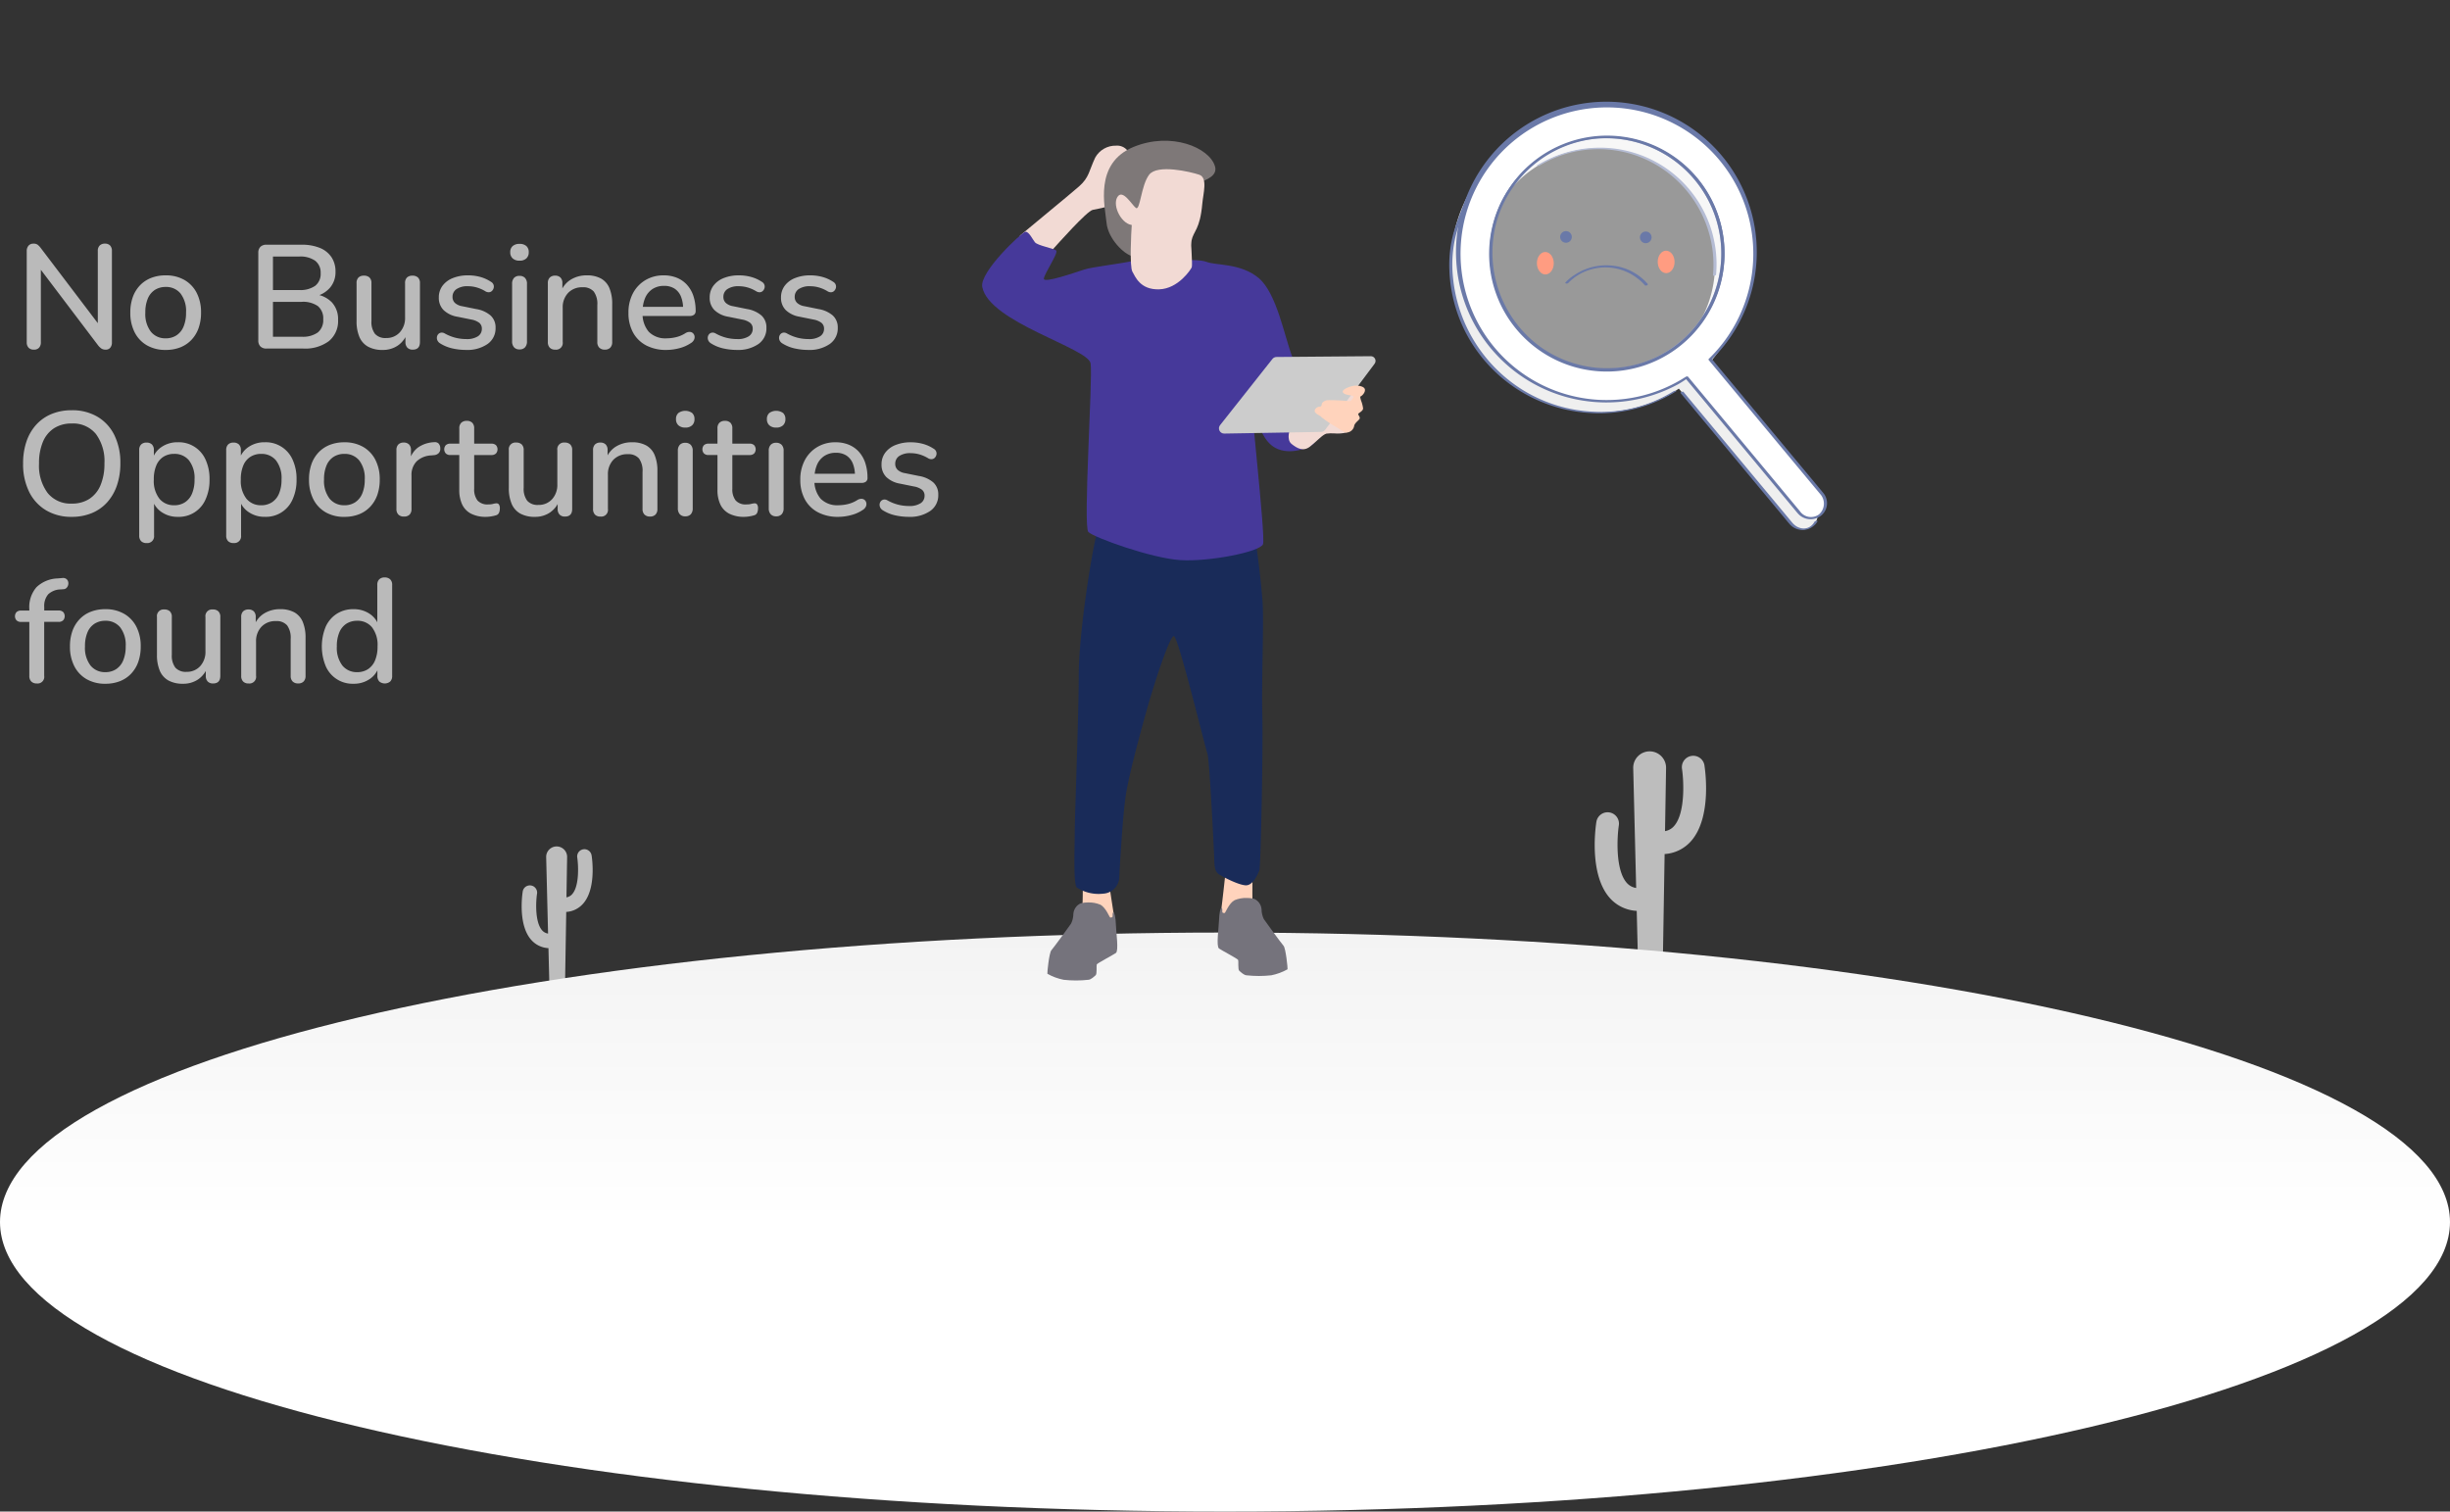 <svg xmlns="http://www.w3.org/2000/svg" xmlns:xlink="http://www.w3.org/1999/xlink" width="499.023" height="307.904" viewBox="0 0 499.023 307.904">
  <rect x="0" y="0" width="499.023" height="307.904" fill="#333333" stroke="none"/>
  <defs>
    <linearGradient id="linear-gradient" x1="0.5" y1="-0.574" x2="0.5" y2="0.5" gradientUnits="objectBoundingBox">
      <stop offset="0" stop-color="#e5e5e5"/>
      <stop offset="1" stop-color="#fff"/>
    </linearGradient>
    <clipPath id="clip-path">
      <rect id="Rectangle_17738" data-name="Rectangle 17738" width="333.151" height="279.237" fill="none"/>
    </clipPath>
    <clipPath id="clip-path-2">
      <path id="Path_6608" data-name="Path 6608" d="M0,484.545c0,32.569,111.71,58.971,249.511,58.971s249.511-26.4,249.511-58.971-111.71-58.971-249.511-58.971S0,451.976,0,484.545" transform="translate(0 -425.574)" fill="url(#linear-gradient)"/>
    </clipPath>
    <clipPath id="clip-path-4">
      <path id="Path_6610" data-name="Path 6610" d="M494.315,407.439c-1.185.641-1.85,2.589-2.019,2.613s-.481-.024-.481-.216.048-.842-.169-.842-.457,1.059-.505,2.6-.6,5.214,0,5.681c.373.293,3.8,2.094,3.9,2.335s-.072,1.926.217,2.19.963.915,1.493.939a22.974,22.974,0,0,0,5.031,0,11.082,11.082,0,0,0,3.322-1.228c.048-.193-.361-4.285-.819-4.791s-3.756-5.031-4.02-5.441a4.662,4.662,0,0,1-.457-1.974,2.544,2.544,0,0,0-1.5-2.142,5.366,5.366,0,0,0-1.5-.179,5.965,5.965,0,0,0-2.5.454" transform="translate(-490.865 -406.985)" fill="#75737c"/>
    </clipPath>
    <clipPath id="clip-path-6">
      <path id="Path_6613" data-name="Path 6613" d="M399.709,5.083c-1.259,2.644-1.2,4.029-3.274,5.855s-11.13,9.227-11.973,9.975.829,4.38,2.151,5.009,4.151-1.8,4.151-1.8c1.28-1.422,7.252-8.152,8.437-8.39s4.07-.758,4.713-1.422,3.363-9.2,2.286-10.757a2.69,2.69,0,0,0-2.247-.9,4.723,4.723,0,0,0-4.244,2.428" transform="translate(-384.234 -2.655)" fill="none"/>
    </clipPath>
    <linearGradient id="linear-gradient-3" x1="-5.447" y1="10.678" x2="-5.433" y2="10.678" gradientUnits="objectBoundingBox">
      <stop offset="0" stop-color="#f2bfad"/>
      <stop offset="1" stop-color="#f2dad4"/>
    </linearGradient>
    <clipPath id="clip-path-7">
      <path id="Path_6614" data-name="Path 6614" d="M373.03,48.96c-.739.2-9.3,8.169-8.711,11.222,1.381,7.2,21.61,12.439,22.071,15.578s-1.569,33.231-.461,34.338,12.831,5.354,18.738,5.723,16.271-1.689,16.837-3.244-2.883-31.454-2.483-31.454.513,9.412,5.013,11.846c2.971,1.607,7.057-.049,7.839-.935s-2.792-13.4-4.41-17.62-3.164-12.939-6.821-16.033-8.819-2.568-10.6-3.3c-1.151-.471-4.061-.418-6.376-.365-1.257.028-2.338.057-2.867,0a54.769,54.769,0,0,0-5.92.194c-3.052.64-8.121,1.181-9.795,1.723s-8.268,2.855-8.219,1.87,3.051-5.316,2.51-5.759-3.79-.984-4.331-1.673c-.511-.65-1.2-2.133-1.893-2.133a.489.489,0,0,0-.125.016" transform="translate(-364.29 -48.944)" fill="#46399a"/>
    </clipPath>
    <clipPath id="clip-path-8">
      <path id="Path_6615" data-name="Path 6615" d="M535.278,139.757s-5.261,1.59-5.671,2.138-1.14,2.736,0,3.648,2.39,1.594,3.742.542,2.586-2.469,3.367-2.648a8.259,8.259,0,0,1,1.574-.044,7.9,7.9,0,0,0,2.526-.184c.981-.385,2.844-7.826,2.092-8.278a.236.236,0,0,0-.122-.027c-1.181,0-7.509,4.853-7.509,4.853" transform="translate(-528.997 -134.904)" fill="none"/>
    </clipPath>
    <linearGradient id="linear-gradient-4" x1="-12.564" y1="17.437" x2="-12.54" y2="17.437" gradientUnits="objectBoundingBox">
      <stop offset="0" stop-color="#f2bfad"/>
      <stop offset="0.704" stop-color="#f2dad4"/>
      <stop offset="1" stop-color="#f2dad4"/>
    </linearGradient>
    <clipPath id="clip-path-10">
      <path id="Path_6617" data-name="Path 6617" d="M449.008,41.326c-2.1.061-4.539.132-4.64,1.5-.108,1.453-.473,8.484.135,9.518.559.951,1.552,3.714,5.448,3.591s6.422-4.017,6.635-4.474-.244-6.087-.244-7.031-5.094-3.106-7.248-3.106h-.087" transform="translate(-444.161 -41.325)" fill="none"/>
    </clipPath>
    <linearGradient id="linear-gradient-5" x1="-9.195" y1="14.084" x2="-9.174" y2="14.084" xlink:href="#linear-gradient-3"/>
    <clipPath id="clip-path-12">
      <path id="Path_6619" data-name="Path 6619" d="M522.488,115.8l-19.208.159a1.061,1.061,0,0,0-.822.4L491.79,129.845a1.06,1.06,0,0,0,.849,1.717l19.719-.335a1.059,1.059,0,0,0,.83-.424l10.079-13.468a.962.962,0,0,0-.77-1.539h-.008" transform="translate(-491.559 -115.796)" fill="none"/>
    </clipPath>
    <linearGradient id="linear-gradient-6" x1="-5.103" y1="8.239" x2="-5.092" y2="8.239" gradientUnits="objectBoundingBox">
      <stop offset="0" stop-color="#f2f2f2"/>
      <stop offset="1" stop-color="#ccc"/>
    </linearGradient>
    <clipPath id="clip-path-14">
      <path id="Path_6621" data-name="Path 6621" d="M406.153,409.57a2.544,2.544,0,0,0-1.5,2.142,4.67,4.67,0,0,1-.457,1.974c-.265.409-3.563,4.935-4.021,5.441s-.866,4.6-.818,4.791a11.09,11.09,0,0,0,3.322,1.228,23,23,0,0,0,5.032,0c.529-.024,1.2-.674,1.492-.939s.121-1.95.217-2.191,3.526-2.042,3.9-2.335c.6-.467.048-4.141,0-5.682s-.289-2.6-.505-2.6-.169.65-.169.843-.313.24-.482.216-.833-1.973-2.018-2.613a5.966,5.966,0,0,0-2.5-.454,5.35,5.35,0,0,0-1.5.179" transform="translate(-399.358 -409.391)" fill="#75737c"/>
    </clipPath>
    <clipPath id="clip-path-15">
      <rect id="Rectangle_17755" data-name="Rectangle 17755" width="131" height="117" transform="translate(0.194 0.541)" fill="none"/>
    </clipPath>
    <clipPath id="clip-path-16">
      <rect id="Rectangle_17754" data-name="Rectangle 17754" width="131" height="117" transform="translate(0 0.337)" fill="none"/>
    </clipPath>
    <clipPath id="clip-path-17">
      <rect id="Rectangle_17753" data-name="Rectangle 17753" width="47.297" height="47.297" fill="none"/>
    </clipPath>
  </defs>
  <g id="Group_11154" data-name="Group 11154" transform="translate(-280.029 -628)">
    <g id="Group_11151" data-name="Group 11151" transform="translate(30.151)">
      <g id="Group_11116" data-name="Group 11116" transform="translate(311.849 656.667)">
        <g id="Group_11115" data-name="Group 11115" clip-path="url(#clip-path)">
          <path id="Path_6606" data-name="Path 6606" d="M686.841,351.2a2.315,2.315,0,0,0-4.574.715c.332,2.156.755,8.91-1.576,11.628a3.109,3.109,0,0,1-1.879,1.08l.213-12.864a3.346,3.346,0,1,0-6.691.028l.6,24.413a3.121,3.121,0,0,1-1.958-1.091c-2.33-2.718-1.908-9.472-1.576-11.628a2.315,2.315,0,1,0-4.574-.716c-.166,1.063-1.5,10.52,2.63,15.35a7.835,7.835,0,0,0,5.593,2.75l.263,10.626h5.051l.366-22.2a7.824,7.824,0,0,0,5.476-2.741c4.133-4.83,2.8-14.288,2.629-15.35" transform="translate(-401.646 -223.987)" fill="#bdbdbd"/>
          <path id="Path_6607" data-name="Path 6607" d="M131.066,407.489a1.475,1.475,0,1,0-2.915.456c.211,1.374.481,5.68-1,7.413a1.981,1.981,0,0,1-1.2.689l.135-8.2a2.133,2.133,0,1,0-4.265.017l.385,15.562a1.991,1.991,0,0,1-1.248-.7c-1.486-1.732-1.216-6.038-1-7.412a1.475,1.475,0,1,0-2.915-.456c-.106.677-.959,6.706,1.676,9.785a5,5,0,0,0,3.566,1.753l.168,6.774h3.22l.234-14.152a4.986,4.986,0,0,0,3.491-1.747c2.635-3.079,1.782-9.108,1.676-9.785" transform="translate(-72.545 -261.923)" fill="#bdbdbd"/>
        </g>
      </g>
      <g id="Group_11118" data-name="Group 11118" transform="translate(249.878 817.962)">
        <g id="Group_11117" data-name="Group 11117" clip-path="url(#clip-path-2)">
          <rect id="Rectangle_17739" data-name="Rectangle 17739" width="499.023" height="117.942" transform="translate(0 0)" fill="url(#linear-gradient)"/>
        </g>
      </g>
      <g id="Group_11120" data-name="Group 11120" transform="translate(311.849 656.667)">
        <g id="Group_11119" data-name="Group 11119" clip-path="url(#clip-path)">
          <path id="Path_6609" data-name="Path 6609" d="M499.085,391.953s-.1,5.675,0,6.243-2.221,3.895-3.169,3.747a10.373,10.373,0,0,1-3.115-.779c-.274-.316-.154-1.06-.056-1.74s.806-6.86.806-7.177,4.484-1.157,5.536-.294" transform="translate(-305.92 -243.165)" fill="#ffd3bc"/>
        </g>
      </g>
      <g id="Group_11122" data-name="Group 11122" transform="translate(497.891 810.917)">
        <g id="Group_11121" data-name="Group 11121" clip-path="url(#clip-path-4)">
          <rect id="Rectangle_17741" data-name="Rectangle 17741" width="21.362" height="21.648" transform="translate(-8.067 5.872) rotate(-37.164)" fill="#75737c"/>
        </g>
      </g>
      <g id="Group_11124" data-name="Group 11124" transform="translate(311.849 656.667)">
        <g id="Group_11123" data-name="Group 11123" clip-path="url(#clip-path)">
          <path id="Path_6611" data-name="Path 6611" d="M418.238,400.611s0,3.3-.1,3.873,2.221,3.894,3.169,3.747a10.355,10.355,0,0,0,3.115-.779c.274-.316.153-1.06.056-1.74s-.708-4.49-.708-4.807-4.484-1.158-5.537-.294" transform="translate(-259.662 -248.542)" fill="#ffd3bc"/>
          <path id="Path_6612" data-name="Path 6612" d="M418.65,207.484c-1.341,4.876-3.877,21.579-3.877,29.7s-.812,28.814-.812,31.959-.338,10.949.474,11.355a8.122,8.122,0,0,0,5.284,1.22,3.477,3.477,0,0,0,3.319-3.523c.068-1.49.677-12.193,1.287-16.325s2.777-12.1,4.2-17.227,4.742-15.433,5.622-15.394,6.366,22.621,6.823,23.9,1.328,19.463,1.384,20.989,0,2.995.96,3.616,3.9,2.147,5.425,2.26,2.543-2.317,2.825-3.051.783-25.055.6-31.727.347-19.113.038-23.17-1.3-12.751-1.931-14.58-31.625,0-31.625,0" transform="translate(-257.024 -128.342)" fill="#192b59"/>
        </g>
      </g>
      <g id="Group_11126" data-name="Group 11126" transform="translate(457.477 657.673)">
        <g id="Group_11125" data-name="Group 11125" clip-path="url(#clip-path-6)">
          <rect id="Rectangle_17743" data-name="Rectangle 17743" width="26.373" height="26.162" transform="matrix(0.111, -0.994, 0.994, 0.111, -3.249, 23.603)" fill="url(#linear-gradient-3)"/>
        </g>
      </g>
      <g id="Group_11128" data-name="Group 11128" transform="translate(449.918 675.217)">
        <g id="Group_11127" data-name="Group 11127" clip-path="url(#clip-path-7)">
          <rect id="Rectangle_17744" data-name="Rectangle 17744" width="95.224" height="95.548" transform="matrix(0.604, -0.797, 0.797, 0.604, -32.93, 42.706)" fill="#46399a"/>
        </g>
      </g>
      <g id="Group_11130" data-name="Group 11130" transform="translate(512.343 707.796)">
        <g id="Group_11129" data-name="Group 11129" clip-path="url(#clip-path-8)">
          <rect id="Rectangle_17745" data-name="Rectangle 17745" width="15.888" height="13.107" transform="translate(-1.249 0.042) rotate(-3.377)" fill="url(#linear-gradient-4)"/>
        </g>
      </g>
      <g id="Group_11132" data-name="Group 11132" transform="translate(311.849 656.667)">
        <g id="Group_11131" data-name="Group 11131" clip-path="url(#clip-path)">
          <path id="Path_6616" data-name="Path 6616" d="M435.554,23.516c-1.7-.352-4.975-3.557-5.276-6.815-.293-3.173-2.626-12.092,5.5-15.437,7.622-3.139,15.465.091,16.593,3.961,1.053,3.615-7.894,3.777-11.174,6.131s-3.5,3.917-4.322,3.545-1.317,8.614-1.317,8.614" transform="translate(-266.868 0)" fill="#7e7878"/>
        </g>
      </g>
      <g id="Group_11134" data-name="Group 11134" transform="translate(480.189 672.329)">
        <g id="Group_11133" data-name="Group 11133" clip-path="url(#clip-path-10)">
          <rect id="Rectangle_17747" data-name="Rectangle 17747" width="18.002" height="18.861" transform="translate(-6.004 2.748) rotate(-25.587)" fill="url(#linear-gradient-5)"/>
        </g>
      </g>
      <g id="Group_11136" data-name="Group 11136" transform="translate(311.849 656.667)">
        <g id="Group_11135" data-name="Group 11135" clip-path="url(#clip-path)">
          <path id="Path_6618" data-name="Path 6618" d="M439.756,26.679c.44-.013-.08,2.667.716,3.542s4.26,5.442,7.926,5c3.17-.386,2.715-3.117,3.172-5.366.415-2.042,1.732-2.218,2.2-7.549.179-2.063,1.154-5.294-.637-5.891s-8.517-2.189-10.189,0-1.831,7.443-2.707,6.766-2.706-3.98-3.781-2.189.955,5.759,3.3,5.692" transform="translate(-270.851 -9.496)" fill="#f2dad4"/>
        </g>
      </g>
      <g id="Group_11138" data-name="Group 11138" transform="translate(498.154 700.554)">
        <g id="Group_11137" data-name="Group 11137" clip-path="url(#clip-path-12)">
          <rect id="Rectangle_17749" data-name="Rectangle 17749" width="36.097" height="29.39" transform="translate(-6.946 3.6) rotate(-28.528)" fill="url(#linear-gradient-6)"/>
        </g>
      </g>
      <g id="Group_11140" data-name="Group 11140" transform="translate(311.849 656.667)">
        <g id="Group_11139" data-name="Group 11139" clip-path="url(#clip-path)">
          <path id="Path_6620" data-name="Path 6620" d="M551.282,131.6c-1.039.1-2.546.689-2.546,1.231s1.211.691,1.544.742.772.155.647.322-.376,1-1.043.856a40.744,40.744,0,0,0-4.153-.188c-.564,0-1.231.4-1.273.814s-.167.5-.5.522-.939.334-.939.877,1.341,1.031,1.341,1.223a23.959,23.959,0,0,0,3.145,2.1c.516.3,1.479,1.058,2.021,1.058a1.644,1.644,0,0,0,1.519-1.261c.068-.746,1.139-1.289,1.153-1.655s-.339-.637-.3-.868.977-.556.977-1.139a6.611,6.611,0,0,0-.421-1.614c-.054-.244-.271-.773-.054-.841s.977-.773.841-1.424-1.479-.8-1.959-.75" transform="translate(-337.21 -81.715)" fill="#ffd3bc"/>
        </g>
      </g>
      <g id="Group_11142" data-name="Group 11142" transform="translate(463.209 811.829)">
        <g id="Group_11141" data-name="Group 11141" clip-path="url(#clip-path-14)">
          <rect id="Rectangle_17751" data-name="Rectangle 17751" width="21.647" height="21.361" transform="translate(-7.791 10.219) rotate(-52.836)" fill="#75737c"/>
        </g>
      </g>
      <g id="Group_11150" data-name="Group 11150" transform="translate(517.806 627.459)" clip-path="url(#clip-path-15)">
        <g id="Group_11149" data-name="Group 11149" transform="translate(0.194 0.204)">
          <g id="Group_11148" data-name="Group 11148" transform="translate(0 0)" clip-path="url(#clip-path-16)">
            <path id="Path_6623" data-name="Path 6623" d="M282.417,268.958a3.018,3.018,0,0,0,.39-4.25l-22.822-27.435a30.161,30.161,0,1,0-6.192,4.653l1.427-.944,22.947,27.586a3.018,3.018,0,0,0,4.25.39m-19.927-51.112a23.648,23.648,0,1,1-21.387-25.71,23.674,23.674,0,0,1,21.387,25.71" transform="translate(-181.388 -161.48)" fill="#efefef"/>
            <path id="Path_6624" data-name="Path 6624" d="M210.263,305.566a50.051,50.051,0,0,0-3.046,7.941,24.756,24.756,0,0,0-.826,7.708,30.124,30.124,0,0,0,4.137,14,30.518,30.518,0,0,0,23.829,14.862,29.625,29.625,0,0,0,18.208-4.368c.265-.175-.365-.113-.488-.032a28.028,28.028,0,0,1-16.844,4.16,29.981,29.981,0,0,1-13.933-4.42,30.412,30.412,0,0,1-14.183-22.94A25.2,25.2,0,0,1,207.68,314a47.869,47.869,0,0,1,3.208-8.544c.052-.111-.546-.062-.625.106" transform="translate(-179.294 -265.662)" fill="#6a79a8"/>
            <path id="Path_6625" data-name="Path 6625" d="M565.919,614l8.911,10.713,12.292,14.777c.365.438.72.887,1.1,1.317a3.513,3.513,0,0,0,5.626-.689c.054-.1-.533-.058-.625.107-1.059,1.895-3.254,1.734-4.53.213-.408-.486-.811-.975-1.217-1.463l-5.084-6.112-12.817-15.407-3.058-3.676c-.1-.125-.7.092-.595.22" transform="translate(-491.752 -533.623)" fill="#6a79a8"/>
            <path id="Path_6626" data-name="Path 6626" d="M343.174,237.882a23.249,23.249,0,0,1,21.8-1.16,23.626,23.626,0,0,1,13.515,23.56c-.009.1.615.029.633-.169a23.744,23.744,0,0,0-23.84-25.861,24.6,24.6,0,0,0-12.6,3.6c-.269.163.363.107.488.032" transform="translate(-297.706 -203.83)" fill="#6a79a8"/>
            <path id="Path_6627" data-name="Path 6627" d="M294.654,251.68a3.018,3.018,0,0,0,.39-4.25l-22.822-27.435a30.162,30.162,0,1,0-6.193,4.653l1.427-.944L290.4,251.29a3.018,3.018,0,0,0,4.25.39m-19.927-51.111a23.648,23.648,0,1,1-21.387-25.71,23.674,23.674,0,0,1,21.387,25.71" transform="translate(-192.022 -146.464)" fill="#fff"/>
            <path id="Path_6628" data-name="Path 6628" d="M292.817,250.344a3.244,3.244,0,0,0,.318-4.586c-.378-.462-.763-.917-1.145-1.376l-5.172-6.217L273.6,222.27l-3.182-3.825-.03.214a30.631,30.631,0,1,0-6.994,5.113c.757-.4,1.457-.883,2.173-1.356l-.5.007,8.822,10.6,12.636,15.191c.467.561.929,1.126,1.4,1.683a3.454,3.454,0,0,0,4.835.491c.338-.264-.18-.436-.411-.255a2.751,2.751,0,0,1-3.952-.635l-1.313-1.579-5.322-6.4-13.017-15.648-3.1-3.724c-.117-.141-.369-.077-.5.007a29.754,29.754,0,0,1-34.508-1.67,29.815,29.815,0,1,1,42.414-5.643,30.906,30.906,0,0,1-3.2,3.652.161.161,0,0,0-.03.214l8.307,9.987,12.494,15.019,1.715,2.061c.1.118.2.235.3.356a2.906,2.906,0,0,1-.35,4.049c-.286.254.332.329.522.159" transform="translate(-189.924 -145.049)" fill="#6a79a8"/>
            <path id="Path_6629" data-name="Path 6629" d="M315.795,242.661a23.469,23.469,0,1,1,.045-3.77,23.94,23.94,0,0,1-.045,3.77c-.027.3.615.2.638-.059a23.913,23.913,0,1,0-.655,3.769,24.058,24.058,0,0,0,.655-3.769c.029-.3-.613-.2-.638.059" transform="translate(-233.41 -188.528)" fill="#6a79a8"/>
            <g id="Group_11147" data-name="Group 11147" transform="translate(35.507 28.294)" opacity="0.5">
              <g id="Group_11146" data-name="Group 11146">
                <g id="Group_11145" data-name="Group 11145" clip-path="url(#clip-path-17)">
                  <path id="Path_6630" data-name="Path 6630" d="M296.588,218.107a23.648,23.648,0,1,0,21.387,25.71,23.674,23.674,0,0,0-21.387-25.71" transform="translate(-270.778 -218.007)" fill="#fff"/>
                </g>
              </g>
            </g>
            <path id="Path_6631" data-name="Path 6631" d="M294.863,216.668a24.345,24.345,0,0,0-23.888,13.476,23.976,23.976,0,1,0,27.554-12.855,24.773,24.773,0,0,0-3.666-.621c-.266-.025-.663.351-.237.392a23.5,23.5,0,0,1,11.3,42.615,23.393,23.393,0,0,1-27.068-.356,23.757,23.757,0,0,1-8.709-25.391,23.519,23.519,0,0,1,20.734-16.913,23.771,23.771,0,0,1,3.745.045c.266.023.664-.355.237-.392" transform="translate(-233.427 -188.471)" fill="#6a79a8"/>
            <path id="Path_6632" data-name="Path 6632" d="M403.658,420.9a11.047,11.047,0,0,0-5.209-3.336,11.644,11.644,0,0,0-9.654,1.489,9.32,9.32,0,0,0-1.846,1.508c-.261.29.348.351.521.158a10.325,10.325,0,0,1,4.895-2.83,10.614,10.614,0,0,1,9.206,1.885,8.875,8.875,0,0,1,1.5,1.393c.166.2.771-.037.582-.268" transform="translate(-336.174 -362.733)" fill="#6a79a8"/>
            <path id="Path_6633" data-name="Path 6633" d="M381.206,365.224a1.185,1.185,0,1,0-1.19,1.179,1.185,1.185,0,0,0,1.19-1.179" transform="translate(-329.18 -316.618)" fill="#6a79a8"/>
            <path id="Path_6634" data-name="Path 6634" d="M505.3,365.905a1.185,1.185,0,1,0-1.19,1.179,1.185,1.185,0,0,0,1.19-1.179" transform="translate(-437.025 -317.209)" fill="#6a79a8"/>
            <path id="Path_6635" data-name="Path 6635" d="M346.1,398.761c.014,1.264-.744,2.3-1.692,2.307s-1.728-1.006-1.741-2.27.744-2.3,1.692-2.307,1.728,1.006,1.741,2.27" transform="translate(-297.748 -344.824)" fill="#ff9c81"/>
            <path id="Path_6636" data-name="Path 6636" d="M534,396.727c.014,1.264-.744,2.3-1.692,2.307s-1.728-1.006-1.741-2.27.744-2.3,1.692-2.307,1.728,1.006,1.741,2.27" transform="translate(-461.039 -343.056)" fill="#ff9c81"/>
          </g>
        </g>
      </g>
    </g>
    <path id="Path_6637" data-name="Path 6637" d="M3.928.223A1.421,1.421,0,0,1,2.853-.171a1.551,1.551,0,0,1-.378-1.12V-19.808a1.647,1.647,0,0,1,.374-1.16,1.268,1.268,0,0,1,.976-.4,1.445,1.445,0,0,1,.853.207,3.672,3.672,0,0,1,.669.7L17.7-4.181H16.95v-15.7a1.516,1.516,0,0,1,.378-1.1,1.431,1.431,0,0,1,1.075-.389,1.38,1.38,0,0,1,1.059.389,1.555,1.555,0,0,1,.363,1.1V-1.256a1.614,1.614,0,0,1-.337,1.086,1.148,1.148,0,0,1-.919.393A1.583,1.583,0,0,1,17.683,0a3.283,3.283,0,0,1-.72-.71L4.635-16.99h.715v15.7a1.591,1.591,0,0,1-.363,1.12A1.372,1.372,0,0,1,3.928.223Zm26.849.06a7.5,7.5,0,0,1-3.808-.93,6.366,6.366,0,0,1-2.506-2.642,8.627,8.627,0,0,1-.891-4.035,9.2,9.2,0,0,1,.5-3.143,6.761,6.761,0,0,1,1.454-2.391,6.293,6.293,0,0,1,2.279-1.526,8.012,8.012,0,0,1,2.968-.525,7.5,7.5,0,0,1,3.808.93,6.381,6.381,0,0,1,2.506,2.631,8.563,8.563,0,0,1,.891,4.024,9.286,9.286,0,0,1-.5,3.154,6.747,6.747,0,0,1-1.454,2.4A6.3,6.3,0,0,1,33.749-.242,8,8,0,0,1,30.776.283Zm0-2.364a3.954,3.954,0,0,0,2.184-.6,3.885,3.885,0,0,0,1.448-1.77,7.146,7.146,0,0,0,.513-2.872,5.866,5.866,0,0,0-1.128-3.9,3.764,3.764,0,0,0-3.017-1.324,4.006,4.006,0,0,0-2.184.59A3.824,3.824,0,0,0,27.144-10.2a7.138,7.138,0,0,0-.513,2.876,5.9,5.9,0,0,0,1.133,3.9A3.741,3.741,0,0,0,30.776-2.082ZM51.307,0a1.675,1.675,0,0,1-1.237-.43,1.675,1.675,0,0,1-.429-1.237V-19.483a1.675,1.675,0,0,1,.429-1.237,1.675,1.675,0,0,1,1.237-.43h7.139a9.566,9.566,0,0,1,3.745.656,5.161,5.161,0,0,1,2.359,1.886,5.242,5.242,0,0,1,.816,2.966,4.832,4.832,0,0,1-1.136,3.266,5.551,5.551,0,0,1-3.091,1.761v-.441a5.587,5.587,0,0,1,3.489,1.65,5,5,0,0,1,1.26,3.549,5.274,5.274,0,0,1-1.866,4.339A8.073,8.073,0,0,1,58.793,0Zm1.32-2.407h5.816a5.234,5.234,0,0,0,3.334-.882A3.237,3.237,0,0,0,62.863-5.96a3.23,3.23,0,0,0-1.086-2.686,5.3,5.3,0,0,0-3.334-.867H52.627Zm0-9.513h5.324a5.243,5.243,0,0,0,3.289-.869,3.045,3.045,0,0,0,1.1-2.542,3.042,3.042,0,0,0-1.1-2.547,5.263,5.263,0,0,0-3.289-.865H52.627ZM74.978.283A6.038,6.038,0,0,1,72-.379a4.078,4.078,0,0,1-1.763-1.977,8.115,8.115,0,0,1-.581-3.273v-7.685a1.547,1.547,0,0,1,.389-1.156,1.535,1.535,0,0,1,1.115-.378,1.575,1.575,0,0,1,1.126.378,1.522,1.522,0,0,1,.4,1.156v7.693A4.019,4.019,0,0,0,73.4-3a2.813,2.813,0,0,0,2.279.854A3.624,3.624,0,0,0,78.458-3.3a4.305,4.305,0,0,0,1.077-3.057v-6.956a1.547,1.547,0,0,1,.389-1.156,1.535,1.535,0,0,1,1.115-.378,1.575,1.575,0,0,1,1.126.378,1.521,1.521,0,0,1,.4,1.156V-1.333q0,1.556-1.475,1.556A1.447,1.447,0,0,1,80-.181a1.6,1.6,0,0,1-.389-1.152V-3.864l.4.639a5.167,5.167,0,0,1-1.935,2.6A5.353,5.353,0,0,1,74.978.283Zm16.962,0a12.714,12.714,0,0,1-2.713-.3,7.892,7.892,0,0,1-2.562-1.043,1.378,1.378,0,0,1-.536-.588,1.242,1.242,0,0,1-.107-.68,1.1,1.1,0,0,1,.265-.592.959.959,0,0,1,.564-.316,1.136,1.136,0,0,1,.746.15,9.13,9.13,0,0,0,2.259.9,9.2,9.2,0,0,0,2.131.255A4.122,4.122,0,0,0,94.375-2.5a1.773,1.773,0,0,0,.8-1.518A1.5,1.5,0,0,0,94.65-5.24a3.78,3.78,0,0,0-1.621-.668l-2.852-.578a5.3,5.3,0,0,1-2.818-1.369,3.5,3.5,0,0,1-.949-2.539,3.913,3.913,0,0,1,.752-2.395,4.807,4.807,0,0,1,2.1-1.568,8.1,8.1,0,0,1,3.1-.553,9.321,9.321,0,0,1,2.492.324,7.588,7.588,0,0,1,2.183.993,1.136,1.136,0,0,1,.5.556,1.1,1.1,0,0,1,.049.674,1.279,1.279,0,0,1-.317.59.959.959,0,0,1-.58.3,1.271,1.271,0,0,1-.767-.174,7.181,7.181,0,0,0-1.8-.8,6.515,6.515,0,0,0-1.752-.249A3.948,3.948,0,0,0,90-12.1a1.863,1.863,0,0,0-.8,1.571,1.658,1.658,0,0,0,.481,1.224,2.871,2.871,0,0,0,1.5.683l2.852.579a5.936,5.936,0,0,1,2.942,1.329,3.283,3.283,0,0,1,.992,2.51A3.856,3.856,0,0,1,96.326-.919,7.264,7.264,0,0,1,91.939.283Zm10.9-.107a1.416,1.416,0,0,1-1.115-.436,1.747,1.747,0,0,1-.389-1.205v-11.7a1.735,1.735,0,0,1,.389-1.22,1.443,1.443,0,0,1,1.115-.421,1.479,1.479,0,0,1,1.126.421,1.705,1.705,0,0,1,.4,1.22v11.7a1.759,1.759,0,0,1-.385,1.205A1.442,1.442,0,0,1,102.844.175Zm0-18.08a1.974,1.974,0,0,1-1.383-.456,1.616,1.616,0,0,1-.5-1.255,1.593,1.593,0,0,1,.5-1.266,2.03,2.03,0,0,1,1.383-.436,2.02,2.02,0,0,1,1.4.436,1.618,1.618,0,0,1,.483,1.266,1.642,1.642,0,0,1-.483,1.255A1.964,1.964,0,0,1,102.844-17.9ZM110.121.223a1.477,1.477,0,0,1-1.115-.4,1.594,1.594,0,0,1-.389-1.152V-13.315a1.553,1.553,0,0,1,.389-1.145,1.48,1.48,0,0,1,1.094-.389,1.464,1.464,0,0,1,1.09.389,1.563,1.563,0,0,1,.385,1.145v2.335l-.33-.533a4.92,4.92,0,0,1,2.059-2.536,6.1,6.1,0,0,1,3.23-.86,5.881,5.881,0,0,1,2.906.643,3.982,3.982,0,0,1,1.714,1.947,8.256,8.256,0,0,1,.57,3.292v7.694a1.6,1.6,0,0,1-.389,1.152,1.477,1.477,0,0,1-1.115.4,1.514,1.514,0,0,1-1.126-.4,1.568,1.568,0,0,1-.4-1.152V-8.864a4.244,4.244,0,0,0-.727-2.75,2.819,2.819,0,0,0-2.286-.867,3.872,3.872,0,0,0-2.937,1.148,4.241,4.241,0,0,0-1.1,3.057v6.943A1.362,1.362,0,0,1,110.121.223Zm22.651.06a8.664,8.664,0,0,1-4.125-.921,6.457,6.457,0,0,1-2.671-2.618,8.186,8.186,0,0,1-.94-4.028,8.277,8.277,0,0,1,.919-3.986,6.8,6.8,0,0,1,2.54-2.672,7.1,7.1,0,0,1,3.708-.966,7,7,0,0,1,2.718.5,5.66,5.66,0,0,1,2.052,1.444,6.369,6.369,0,0,1,1.3,2.286,9.546,9.546,0,0,1,.448,3.027.923.923,0,0,1-.314.756,1.382,1.382,0,0,1-.9.259H127.423V-8.492h9.228l-.489.424a6.485,6.485,0,0,0-.444-2.549,3.473,3.473,0,0,0-1.3-1.594,3.806,3.806,0,0,0-2.122-.556,4.188,4.188,0,0,0-2.379.654,4.1,4.1,0,0,0-1.489,1.819,6.78,6.78,0,0,0-.508,2.73v.193a5.59,5.59,0,0,0,1.25,3.953A4.72,4.72,0,0,0,132.8-2.082a8.456,8.456,0,0,0,1.9-.23,6.17,6.17,0,0,0,1.91-.8,1.594,1.594,0,0,1,.915-.28,1,1,0,0,1,.656.271,1.085,1.085,0,0,1,.315.6,1.21,1.21,0,0,1-.113.738,1.615,1.615,0,0,1-.631.667,7.526,7.526,0,0,1-2.376,1.049A10.321,10.321,0,0,1,132.772.283Zm14.339,0a12.714,12.714,0,0,1-2.713-.3,7.892,7.892,0,0,1-2.562-1.043,1.378,1.378,0,0,1-.536-.588,1.242,1.242,0,0,1-.107-.68,1.1,1.1,0,0,1,.265-.592.959.959,0,0,1,.564-.316,1.136,1.136,0,0,1,.746.15,9.13,9.13,0,0,0,2.259.9,9.2,9.2,0,0,0,2.131.255,4.122,4.122,0,0,0,2.388-.569,1.773,1.773,0,0,0,.8-1.518,1.5,1.5,0,0,0-.526-1.221,3.78,3.78,0,0,0-1.621-.668l-2.852-.578a5.3,5.3,0,0,1-2.818-1.369,3.5,3.5,0,0,1-.949-2.539,3.913,3.913,0,0,1,.752-2.395,4.807,4.807,0,0,1,2.1-1.568,8.1,8.1,0,0,1,3.1-.553,9.321,9.321,0,0,1,2.492.324,7.588,7.588,0,0,1,2.183.993,1.136,1.136,0,0,1,.5.556,1.1,1.1,0,0,1,.049.674,1.279,1.279,0,0,1-.317.59.959.959,0,0,1-.58.3,1.271,1.271,0,0,1-.767-.174,7.181,7.181,0,0,0-1.8-.8,6.515,6.515,0,0,0-1.752-.249,3.948,3.948,0,0,0-2.37.592,1.863,1.863,0,0,0-.8,1.571,1.658,1.658,0,0,0,.481,1.224,2.871,2.871,0,0,0,1.5.683l2.852.579a5.936,5.936,0,0,1,2.942,1.329,3.283,3.283,0,0,1,.992,2.51A3.856,3.856,0,0,1,151.5-.919,7.264,7.264,0,0,1,147.111.283Zm14.527,0a12.714,12.714,0,0,1-2.713-.3,7.892,7.892,0,0,1-2.562-1.043,1.378,1.378,0,0,1-.536-.588,1.242,1.242,0,0,1-.107-.68,1.1,1.1,0,0,1,.265-.592.959.959,0,0,1,.564-.316,1.136,1.136,0,0,1,.746.15,9.13,9.13,0,0,0,2.259.9,9.2,9.2,0,0,0,2.131.255,4.122,4.122,0,0,0,2.388-.569,1.773,1.773,0,0,0,.8-1.518,1.5,1.5,0,0,0-.526-1.221,3.78,3.78,0,0,0-1.621-.668l-2.852-.578a5.3,5.3,0,0,1-2.818-1.369,3.5,3.5,0,0,1-.949-2.539,3.913,3.913,0,0,1,.752-2.395,4.807,4.807,0,0,1,2.1-1.568,8.1,8.1,0,0,1,3.1-.553,9.321,9.321,0,0,1,2.492.324,7.588,7.588,0,0,1,2.183.993,1.136,1.136,0,0,1,.5.556,1.1,1.1,0,0,1,.049.674,1.279,1.279,0,0,1-.317.59.959.959,0,0,1-.58.3,1.271,1.271,0,0,1-.767-.174,7.181,7.181,0,0,0-1.8-.8,6.515,6.515,0,0,0-1.752-.249,3.948,3.948,0,0,0-2.37.592,1.863,1.863,0,0,0-.8,1.571,1.658,1.658,0,0,0,.481,1.224,2.871,2.871,0,0,0,1.5.683l2.852.579a5.936,5.936,0,0,1,2.942,1.329,3.283,3.283,0,0,1,.992,2.51,3.856,3.856,0,0,1-1.641,3.288A7.264,7.264,0,0,1,161.638.283Zm-150,34A9.95,9.95,0,0,1,6.4,32.941a9,9,0,0,1-3.451-3.782A12.707,12.707,0,0,1,1.733,23.41a13.624,13.624,0,0,1,.694-4.494A9.7,9.7,0,0,1,4.417,15.5,8.716,8.716,0,0,1,7.54,13.328a10.558,10.558,0,0,1,4.094-.761,10.064,10.064,0,0,1,5.253,1.326,8.908,8.908,0,0,1,3.44,3.752,12.648,12.648,0,0,1,1.217,5.734,13.679,13.679,0,0,1-.7,4.509,9.893,9.893,0,0,1-1.994,3.441,8.63,8.63,0,0,1-3.123,2.192A10.558,10.558,0,0,1,11.634,34.283Zm0-2.7a6.449,6.449,0,0,0,3.6-.965,6.128,6.128,0,0,0,2.273-2.8A11.089,11.089,0,0,0,18.3,23.41,9.284,9.284,0,0,0,16.561,17.4a5.99,5.99,0,0,0-4.927-2.132,6.5,6.5,0,0,0-3.578.954A6.043,6.043,0,0,0,5.772,19,11.048,11.048,0,0,0,4.98,23.41a9.3,9.3,0,0,0,1.75,6.009A5.954,5.954,0,0,0,11.634,31.581Zm15.249,8.041a1.5,1.5,0,0,1-1.115-.393,1.556,1.556,0,0,1-.389-1.141v-17.4a1.553,1.553,0,0,1,.389-1.145,1.48,1.48,0,0,1,1.094-.389,1.51,1.51,0,0,1,1.115.389,1.553,1.553,0,0,1,.389,1.145V23.3l-.33-.64a4.624,4.624,0,0,1,1.88-2.6,5.743,5.743,0,0,1,3.342-.973A5.967,5.967,0,0,1,38.9,22.633a9.328,9.328,0,0,1,.806,4.043,9.463,9.463,0,0,1-.8,4.039,5.91,5.91,0,0,1-5.649,3.568,5.683,5.683,0,0,1-3.31-.967,4.716,4.716,0,0,1-1.89-2.541h.351v7.314a1.383,1.383,0,0,1-1.526,1.534Zm5.619-7.7a3.954,3.954,0,0,0,2.185-.6,3.885,3.885,0,0,0,1.448-1.77,7.146,7.146,0,0,0,.513-2.872,5.866,5.866,0,0,0-1.128-3.9A3.763,3.763,0,0,0,32.5,21.455a4.006,4.006,0,0,0-2.184.59A3.822,3.822,0,0,0,28.87,23.8a7.141,7.141,0,0,0-.513,2.876,5.9,5.9,0,0,0,1.133,3.9A3.74,3.74,0,0,0,32.5,31.918Zm12.1,7.7a1.5,1.5,0,0,1-1.115-.393,1.556,1.556,0,0,1-.389-1.141v-17.4a1.553,1.553,0,0,1,.389-1.145,1.48,1.48,0,0,1,1.094-.389,1.51,1.51,0,0,1,1.115.389,1.553,1.553,0,0,1,.389,1.145V23.3l-.33-.64a4.624,4.624,0,0,1,1.88-2.6,5.743,5.743,0,0,1,3.342-.973,5.967,5.967,0,0,1,5.644,3.542,9.328,9.328,0,0,1,.806,4.043,9.463,9.463,0,0,1-.8,4.039,5.91,5.91,0,0,1-5.649,3.568,5.683,5.683,0,0,1-3.31-.967,4.716,4.716,0,0,1-1.89-2.541h.351v7.314a1.383,1.383,0,0,1-1.526,1.534Zm5.619-7.7a3.954,3.954,0,0,0,2.185-.6,3.885,3.885,0,0,0,1.448-1.77,7.146,7.146,0,0,0,.513-2.872,5.866,5.866,0,0,0-1.128-3.9,3.763,3.763,0,0,0-3.017-1.324,4.006,4.006,0,0,0-2.184.59A3.822,3.822,0,0,0,46.592,23.8a7.141,7.141,0,0,0-.513,2.876,5.9,5.9,0,0,0,1.133,3.9A3.74,3.74,0,0,0,50.224,31.918Zm16.95,2.364a7.5,7.5,0,0,1-3.808-.93,6.366,6.366,0,0,1-2.506-2.642,8.627,8.627,0,0,1-.891-4.035,9.2,9.2,0,0,1,.5-3.143,6.761,6.761,0,0,1,1.454-2.391,6.293,6.293,0,0,1,2.279-1.526,8.012,8.012,0,0,1,2.968-.525,7.5,7.5,0,0,1,3.808.93,6.381,6.381,0,0,1,2.506,2.631,8.563,8.563,0,0,1,.891,4.024,9.286,9.286,0,0,1-.5,3.154,6.747,6.747,0,0,1-1.454,2.4,6.3,6.3,0,0,1-2.275,1.526A8,8,0,0,1,67.175,34.283Zm0-2.364a3.954,3.954,0,0,0,2.184-.6,3.885,3.885,0,0,0,1.448-1.77,7.146,7.146,0,0,0,.513-2.872,5.866,5.866,0,0,0-1.128-3.9,3.763,3.763,0,0,0-3.017-1.324,4.006,4.006,0,0,0-2.184.59A3.824,3.824,0,0,0,63.542,23.8a7.138,7.138,0,0,0-.513,2.876,5.9,5.9,0,0,0,1.133,3.9A3.741,3.741,0,0,0,67.175,31.918Zm12.146,2.3a1.543,1.543,0,0,1-1.147-.4,1.568,1.568,0,0,1-.4-1.152V20.685a1.553,1.553,0,0,1,.389-1.145,1.48,1.48,0,0,1,1.094-.389,1.464,1.464,0,0,1,1.09.389,1.563,1.563,0,0,1,.385,1.145V22.87h-.3a4.682,4.682,0,0,1,1.759-2.73,6.174,6.174,0,0,1,3.3-1.066,1.069,1.069,0,0,1,.849.254,1.346,1.346,0,0,1,.366.938,1.316,1.316,0,0,1-.289,1,1.5,1.5,0,0,1-1.011.45l-.573.052A4.616,4.616,0,0,0,81.867,23a3.939,3.939,0,0,0-1.021,2.876v6.791a1.605,1.605,0,0,1-.385,1.152A1.5,1.5,0,0,1,79.32,34.223Zm16.715.06a6.527,6.527,0,0,1-3.043-.638,4.055,4.055,0,0,1-1.818-1.861,6.861,6.861,0,0,1-.6-3.018V21.69H88.768a1.3,1.3,0,0,1-.928-.31,1.272,1.272,0,0,1,0-1.708,1.33,1.33,0,0,1,.928-.3H90.58V16.262a1.528,1.528,0,0,1,.4-1.145,1.548,1.548,0,0,1,1.126-.389,1.509,1.509,0,0,1,1.115.389,1.553,1.553,0,0,1,.389,1.145v3.112h3.5a1.327,1.327,0,0,1,.932.3,1.285,1.285,0,0,1,0,1.708,1.3,1.3,0,0,1-.932.31h-3.5v6.848a3.679,3.679,0,0,0,.673,2.4,2.713,2.713,0,0,0,2.2.811,3.757,3.757,0,0,0,.939-.1,3.924,3.924,0,0,1,.686-.124.618.618,0,0,1,.518.2,1.286,1.286,0,0,1,.21.857,2.153,2.153,0,0,1-.16.848.924.924,0,0,1-.584.524,7.066,7.066,0,0,1-.972.225A6.467,6.467,0,0,1,96.035,34.283Zm9.954,0a6.038,6.038,0,0,1-2.978-.662,4.078,4.078,0,0,1-1.763-1.977,8.115,8.115,0,0,1-.581-3.273V20.685a1.351,1.351,0,0,1,1.5-1.534,1.575,1.575,0,0,1,1.126.378,1.522,1.522,0,0,1,.4,1.156v7.693A4.019,4.019,0,0,0,104.414,31a2.813,2.813,0,0,0,2.279.854,3.624,3.624,0,0,0,2.777-1.156,4.305,4.305,0,0,0,1.077-3.057V20.685a1.351,1.351,0,0,1,1.5-1.534,1.575,1.575,0,0,1,1.126.378,1.521,1.521,0,0,1,.4,1.156V32.667q0,1.556-1.475,1.556a1.447,1.447,0,0,1-1.094-.4,1.6,1.6,0,0,1-.389-1.152V30.136l.4.639a5.167,5.167,0,0,1-1.935,2.6A5.353,5.353,0,0,1,105.989,34.283Zm13.339-.06a1.477,1.477,0,0,1-1.115-.4,1.594,1.594,0,0,1-.389-1.152V20.685a1.553,1.553,0,0,1,.389-1.145,1.48,1.48,0,0,1,1.094-.389,1.464,1.464,0,0,1,1.09.389,1.563,1.563,0,0,1,.385,1.145V23.02l-.33-.533a4.92,4.92,0,0,1,2.059-2.536,6.1,6.1,0,0,1,3.23-.86,5.881,5.881,0,0,1,2.906.643,3.982,3.982,0,0,1,1.714,1.947,8.256,8.256,0,0,1,.57,3.292v7.694a1.6,1.6,0,0,1-.389,1.152,1.477,1.477,0,0,1-1.115.4,1.514,1.514,0,0,1-1.126-.4,1.568,1.568,0,0,1-.4-1.152V25.136a4.244,4.244,0,0,0-.727-2.75,2.819,2.819,0,0,0-2.286-.867,3.872,3.872,0,0,0-2.937,1.148,4.241,4.241,0,0,0-1.1,3.057v6.943A1.362,1.362,0,0,1,119.328,34.223Zm17.272-.047a1.417,1.417,0,0,1-1.115-.436,1.747,1.747,0,0,1-.389-1.205v-11.7a1.735,1.735,0,0,1,.389-1.22A1.443,1.443,0,0,1,136.6,19.2a1.479,1.479,0,0,1,1.126.421,1.705,1.705,0,0,1,.4,1.22v11.7a1.759,1.759,0,0,1-.385,1.205A1.442,1.442,0,0,1,136.6,34.175Zm0-18.08a1.974,1.974,0,0,1-1.383-.456,1.616,1.616,0,0,1-.5-1.255,1.593,1.593,0,0,1,.5-1.266,2.435,2.435,0,0,1,2.782,0,1.618,1.618,0,0,1,.483,1.266A1.642,1.642,0,0,1,138,15.64,1.964,1.964,0,0,1,136.6,16.1Zm12.024,18.187a6.527,6.527,0,0,1-3.043-.638,4.055,4.055,0,0,1-1.818-1.861,6.861,6.861,0,0,1-.6-3.018V21.69h-1.812a1.3,1.3,0,0,1-.928-.31,1.272,1.272,0,0,1,0-1.708,1.33,1.33,0,0,1,.928-.3h1.812V16.262a1.528,1.528,0,0,1,.4-1.145,1.548,1.548,0,0,1,1.126-.389,1.509,1.509,0,0,1,1.115.389,1.553,1.553,0,0,1,.389,1.145v3.112h3.5a1.327,1.327,0,0,1,.932.3,1.284,1.284,0,0,1,0,1.708,1.3,1.3,0,0,1-.932.31h-3.5v6.848a3.679,3.679,0,0,0,.673,2.4,2.712,2.712,0,0,0,2.2.811,3.757,3.757,0,0,0,.939-.1,3.923,3.923,0,0,1,.686-.124.618.618,0,0,1,.518.2,1.286,1.286,0,0,1,.21.857,2.153,2.153,0,0,1-.16.848.924.924,0,0,1-.584.524,7.066,7.066,0,0,1-.972.225A6.467,6.467,0,0,1,148.624,34.283Zm6.494-.107A1.417,1.417,0,0,1,154,33.739a1.747,1.747,0,0,1-.389-1.205v-11.7a1.735,1.735,0,0,1,.389-1.22,1.443,1.443,0,0,1,1.115-.421,1.479,1.479,0,0,1,1.126.421,1.705,1.705,0,0,1,.4,1.22v11.7a1.759,1.759,0,0,1-.385,1.205A1.442,1.442,0,0,1,155.119,34.175Zm0-18.08a1.974,1.974,0,0,1-1.383-.456,1.616,1.616,0,0,1-.5-1.255,1.593,1.593,0,0,1,.5-1.266,2.435,2.435,0,0,1,2.782,0A1.618,1.618,0,0,1,157,14.385a1.642,1.642,0,0,1-.483,1.255A1.964,1.964,0,0,1,155.119,16.1Zm12.656,18.187a8.664,8.664,0,0,1-4.125-.921,6.457,6.457,0,0,1-2.671-2.618,8.186,8.186,0,0,1-.94-4.028,8.277,8.277,0,0,1,.919-3.986,6.8,6.8,0,0,1,2.54-2.672,7.1,7.1,0,0,1,3.708-.966,7,7,0,0,1,2.718.5,5.66,5.66,0,0,1,2.052,1.444,6.369,6.369,0,0,1,1.3,2.286,9.545,9.545,0,0,1,.448,3.027.923.923,0,0,1-.314.756,1.382,1.382,0,0,1-.9.259H162.426V25.508h9.228l-.489.424a6.485,6.485,0,0,0-.444-2.549,3.473,3.473,0,0,0-1.3-1.594,3.806,3.806,0,0,0-2.122-.556,4.188,4.188,0,0,0-2.379.654,4.1,4.1,0,0,0-1.489,1.819,6.78,6.78,0,0,0-.508,2.73v.193a5.59,5.59,0,0,0,1.25,3.952,4.72,4.72,0,0,0,3.622,1.336,8.456,8.456,0,0,0,1.9-.23,6.17,6.17,0,0,0,1.91-.8,1.594,1.594,0,0,1,.915-.28,1,1,0,0,1,.656.271,1.085,1.085,0,0,1,.315.6,1.21,1.21,0,0,1-.113.738,1.616,1.616,0,0,1-.631.667,7.526,7.526,0,0,1-2.376,1.049A10.321,10.321,0,0,1,167.775,34.283Zm14.339,0a12.714,12.714,0,0,1-2.713-.3,7.892,7.892,0,0,1-2.562-1.043,1.378,1.378,0,0,1-.536-.588,1.242,1.242,0,0,1-.107-.68,1.1,1.1,0,0,1,.265-.592.959.959,0,0,1,.564-.316,1.136,1.136,0,0,1,.746.15,8.793,8.793,0,0,0,4.389,1.159,4.122,4.122,0,0,0,2.388-.569,1.773,1.773,0,0,0,.8-1.518,1.5,1.5,0,0,0-.526-1.221,3.78,3.78,0,0,0-1.621-.668l-2.852-.578a5.3,5.3,0,0,1-2.818-1.369,3.5,3.5,0,0,1-.949-2.539,3.913,3.913,0,0,1,.752-2.395,4.807,4.807,0,0,1,2.1-1.568,8.1,8.1,0,0,1,3.1-.553,9.321,9.321,0,0,1,2.492.324,7.588,7.588,0,0,1,2.183.993,1.136,1.136,0,0,1,.5.556,1.1,1.1,0,0,1,.049.674,1.279,1.279,0,0,1-.317.59.959.959,0,0,1-.58.3,1.271,1.271,0,0,1-.767-.174,7.181,7.181,0,0,0-1.8-.8,6.515,6.515,0,0,0-1.752-.249,3.948,3.948,0,0,0-2.37.592,1.863,1.863,0,0,0-.8,1.571,1.658,1.658,0,0,0,.481,1.224,2.871,2.871,0,0,0,1.5.683l2.852.579a5.936,5.936,0,0,1,2.942,1.329,3.283,3.283,0,0,1,.992,2.51,3.856,3.856,0,0,1-1.641,3.288A7.264,7.264,0,0,1,182.114,34.283ZM4.526,68.223a1.513,1.513,0,0,1-1.126-.4A1.569,1.569,0,0,1,3,66.667V55.69H1.335a1.3,1.3,0,0,1-.928-.31,1.272,1.272,0,0,1,0-1.708,1.331,1.331,0,0,1,.928-.3h2.52l-.854.8V53.083A6.2,6.2,0,0,1,4.47,48.6a6.542,6.542,0,0,1,4.279-1.772l.951-.082a1.139,1.139,0,0,1,.8.161,1,1,0,0,1,.4.543,1.331,1.331,0,0,1,.021.678,1.294,1.294,0,0,1-.314.6.893.893,0,0,1-.609.289l-.576.047a3.8,3.8,0,0,0-2.577,1,3.666,3.666,0,0,0-.806,2.579v1.18l-.411-.463H8.954a1.328,1.328,0,0,1,.932.3,1.284,1.284,0,0,1,0,1.708,1.3,1.3,0,0,1-.932.31H6.03V66.667A1.353,1.353,0,0,1,4.526,68.223Zm13.958.06a7.5,7.5,0,0,1-3.808-.93,6.367,6.367,0,0,1-2.506-2.642,8.627,8.627,0,0,1-.891-4.035,9.2,9.2,0,0,1,.5-3.143,6.761,6.761,0,0,1,1.454-2.391,6.293,6.293,0,0,1,2.279-1.526,8.012,8.012,0,0,1,2.968-.525,7.5,7.5,0,0,1,3.808.93A6.381,6.381,0,0,1,24.8,56.652a8.563,8.563,0,0,1,.891,4.024,9.286,9.286,0,0,1-.5,3.154,6.747,6.747,0,0,1-1.454,2.4,6.3,6.3,0,0,1-2.275,1.526A8,8,0,0,1,18.484,68.283Zm0-2.364a3.954,3.954,0,0,0,2.184-.6,3.885,3.885,0,0,0,1.448-1.77,7.146,7.146,0,0,0,.513-2.872,5.866,5.866,0,0,0-1.128-3.9,3.763,3.763,0,0,0-3.017-1.324,4.006,4.006,0,0,0-2.184.59A3.824,3.824,0,0,0,14.852,57.8a7.138,7.138,0,0,0-.513,2.876,5.9,5.9,0,0,0,1.133,3.9A3.741,3.741,0,0,0,18.484,65.918Zm15.839,2.364a6.038,6.038,0,0,1-2.978-.662,4.078,4.078,0,0,1-1.763-1.977A8.115,8.115,0,0,1,29,62.37V54.685a1.351,1.351,0,0,1,1.5-1.534,1.575,1.575,0,0,1,1.126.378,1.521,1.521,0,0,1,.4,1.156v7.693A4.019,4.019,0,0,0,32.749,65a2.813,2.813,0,0,0,2.279.854A3.624,3.624,0,0,0,37.8,64.7a4.305,4.305,0,0,0,1.077-3.057V54.685a1.351,1.351,0,0,1,1.5-1.534,1.575,1.575,0,0,1,1.126.378,1.521,1.521,0,0,1,.4,1.156V66.667q0,1.556-1.475,1.556a1.447,1.447,0,0,1-1.094-.4,1.594,1.594,0,0,1-.389-1.152V64.136l.4.639a5.167,5.167,0,0,1-1.935,2.6A5.353,5.353,0,0,1,34.324,68.283Zm13.339-.06a1.477,1.477,0,0,1-1.115-.4,1.594,1.594,0,0,1-.389-1.152V54.685a1.553,1.553,0,0,1,.389-1.145,1.48,1.48,0,0,1,1.094-.389,1.464,1.464,0,0,1,1.09.389,1.563,1.563,0,0,1,.385,1.145V57.02l-.33-.533a4.92,4.92,0,0,1,2.059-2.536,6.1,6.1,0,0,1,3.23-.86,5.881,5.881,0,0,1,2.906.643,3.982,3.982,0,0,1,1.714,1.947,8.256,8.256,0,0,1,.57,3.292v7.694a1.594,1.594,0,0,1-.389,1.152,1.477,1.477,0,0,1-1.115.4,1.514,1.514,0,0,1-1.126-.4,1.568,1.568,0,0,1-.4-1.152V59.136a4.244,4.244,0,0,0-.727-2.75,2.819,2.819,0,0,0-2.286-.867,3.872,3.872,0,0,0-2.937,1.148,4.241,4.241,0,0,0-1.1,3.057v6.943A1.362,1.362,0,0,1,47.662,68.223Zm21.365.06a5.948,5.948,0,0,1-5.644-3.568,10.565,10.565,0,0,1,0-8.082,6.121,6.121,0,0,1,2.256-2.616,6.184,6.184,0,0,1,3.392-.926,5.718,5.718,0,0,1,3.3.952,4.613,4.613,0,0,1,1.875,2.535h-.33V48.162a1.553,1.553,0,0,1,.389-1.145,1.509,1.509,0,0,1,1.115-.389,1.548,1.548,0,0,1,1.126.389,1.528,1.528,0,0,1,.4,1.145V66.667a1.594,1.594,0,0,1-.389,1.152,1.742,1.742,0,0,1-2.231,0,1.594,1.594,0,0,1-.389-1.152V64.049l.33.64A4.612,4.612,0,0,1,72.363,67.3,5.694,5.694,0,0,1,69.028,68.283Zm.755-2.364a3.954,3.954,0,0,0,2.184-.6,3.885,3.885,0,0,0,1.448-1.77,7.146,7.146,0,0,0,.513-2.872,5.866,5.866,0,0,0-1.128-3.9,3.763,3.763,0,0,0-3.017-1.324,4.006,4.006,0,0,0-2.184.59A3.824,3.824,0,0,0,66.15,57.8a7.138,7.138,0,0,0-.513,2.876,5.9,5.9,0,0,0,1.133,3.9A3.741,3.741,0,0,0,69.782,65.918Z" transform="translate(283 699)" fill="#bababa"/>
  </g>
</svg>
